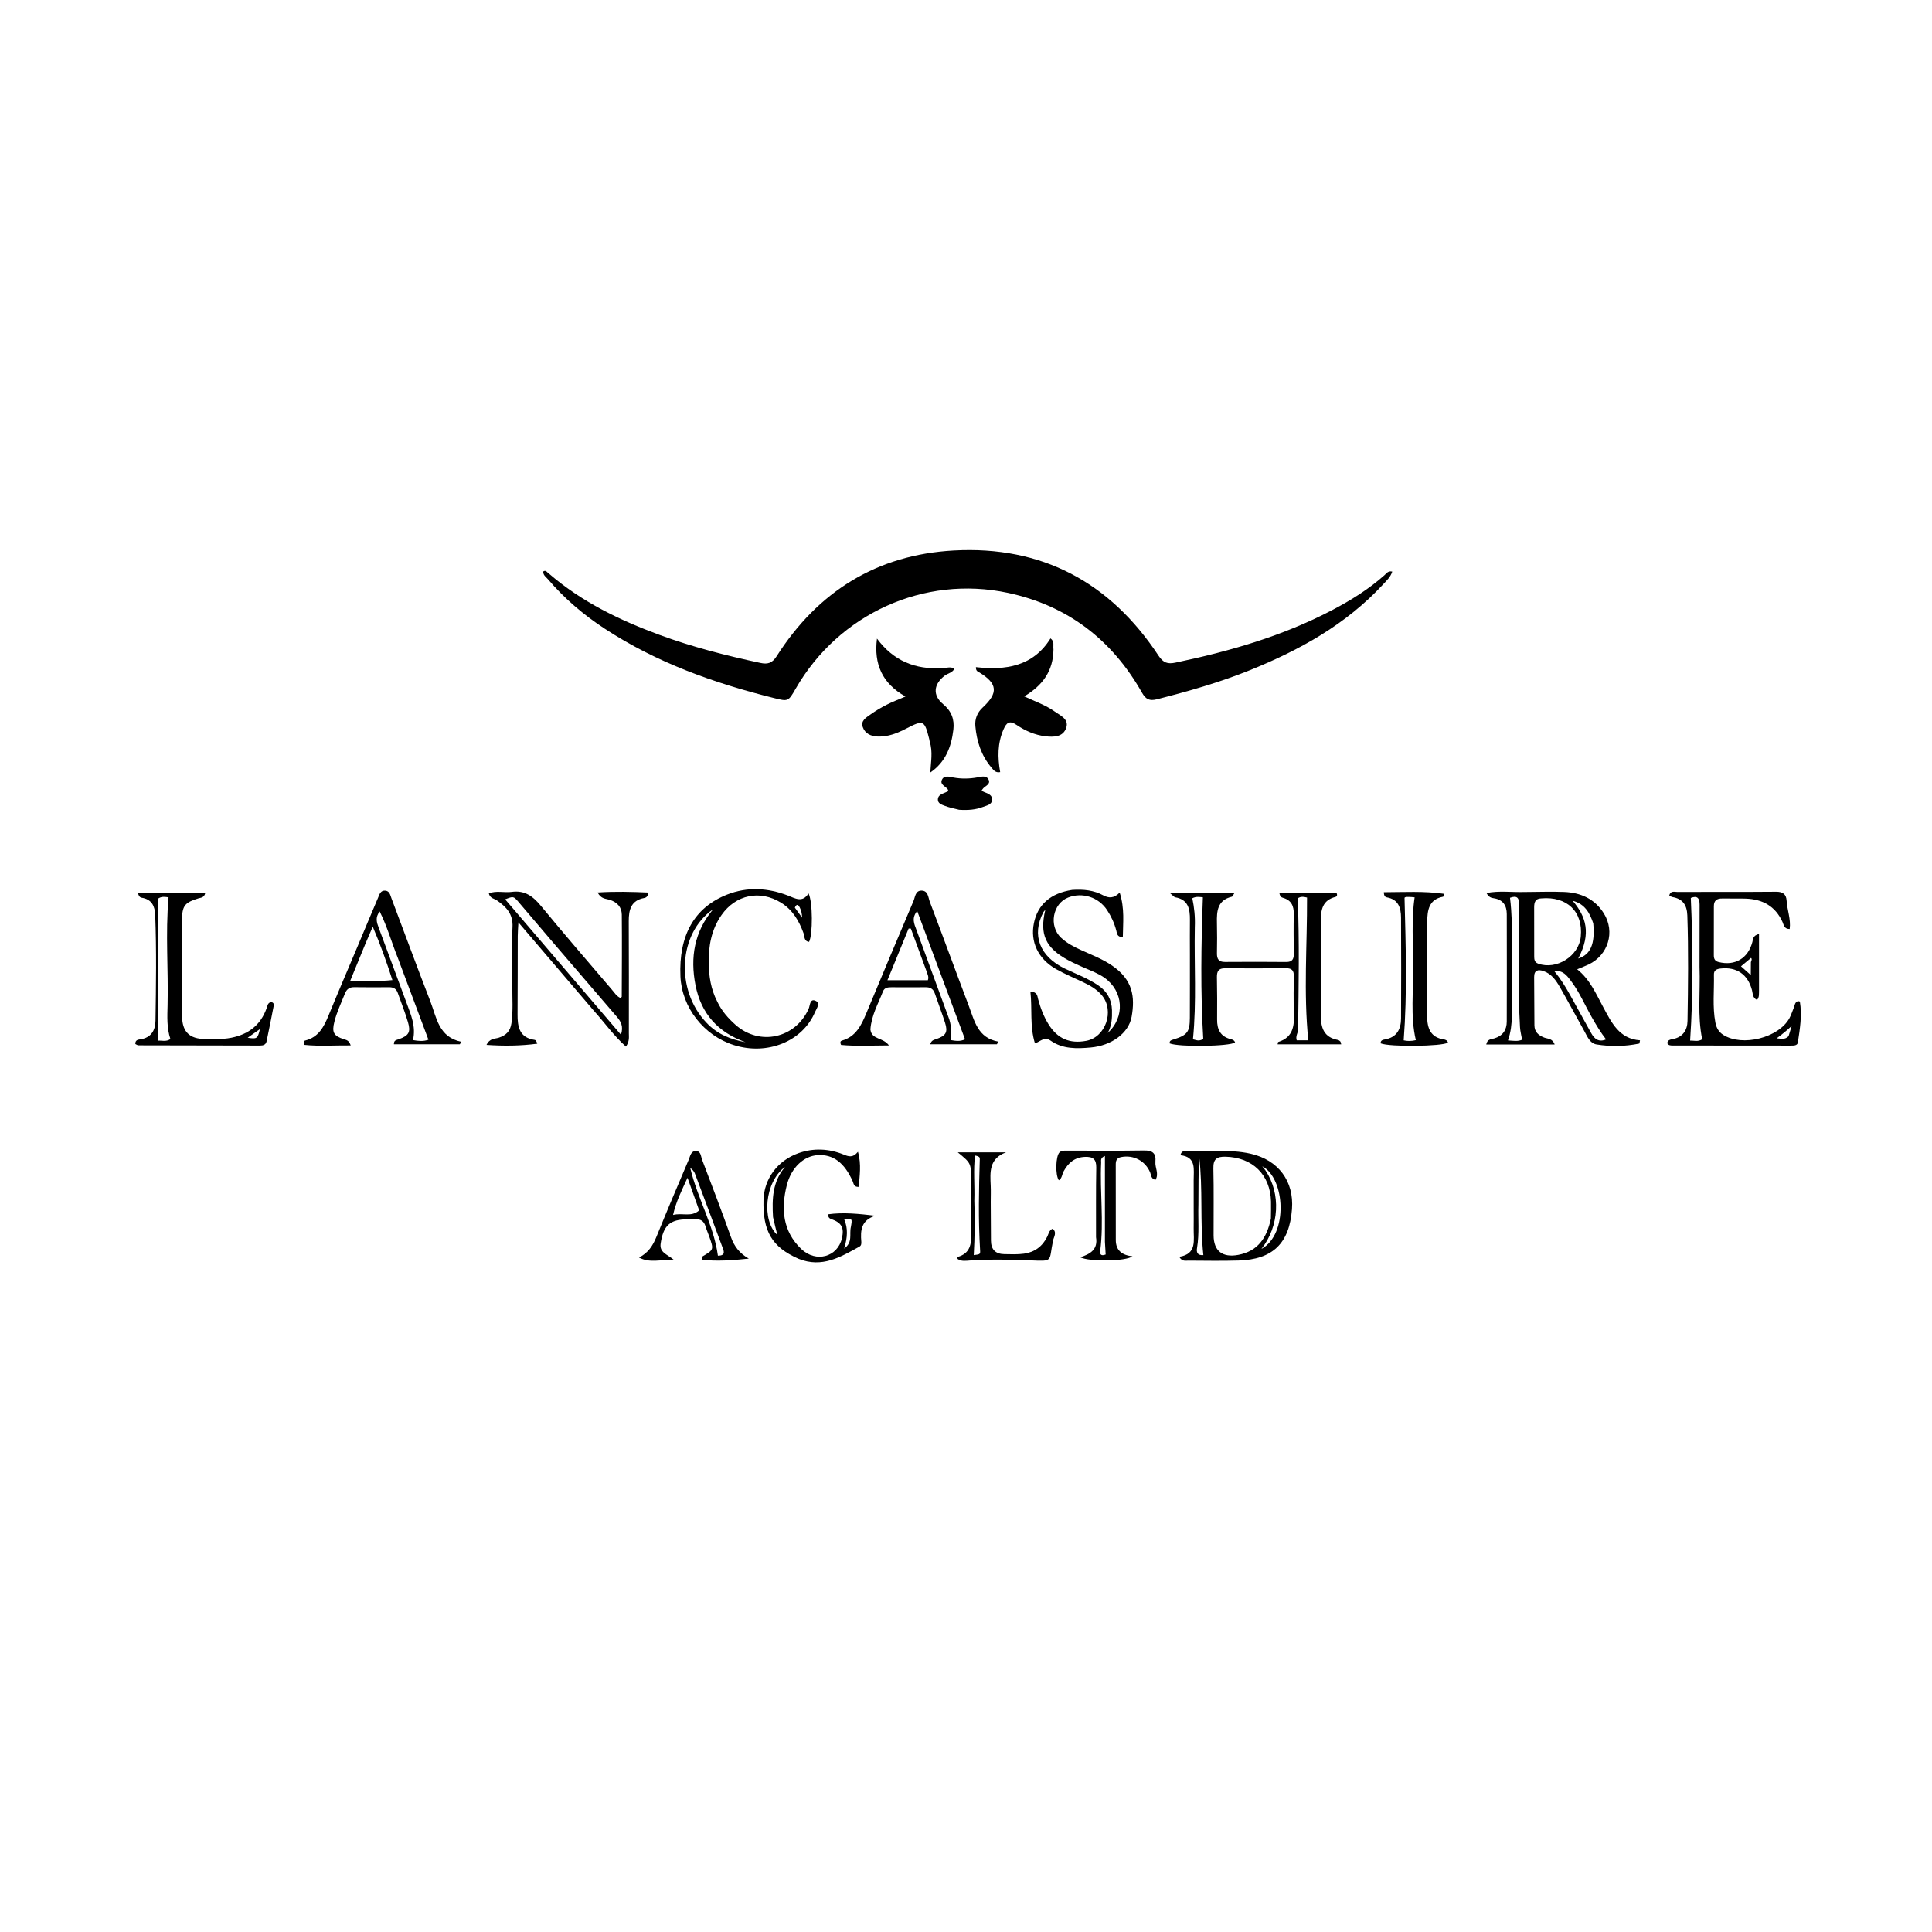 <svg version="1.1" id="Layer_1" xmlns="http://www.w3.org/2000/svg" xmlns:xlink="http://www.w3.org/1999/xlink" x="0px" y="0px"
	 width="100%" viewBox="0 0 1024 1024" enable-background="new 0 0 1024 1024" xml:space="preserve">
<path fill="#000000" opacity="1" stroke="none" 
	d="
M291.093,304.151 
	C308.531,319.155 328.592,328.769 349.651,336.535 
	C367.024,342.942 384.925,347.481 403.01,351.357 
	C406.805,352.17 409.235,351.577 411.629,347.821 
	C433.51,313.493 464.736,294.018 505.517,291.775 
	C552.259,289.203 588.387,308.608 614.048,347.528 
	C616.536,351.301 618.853,352.072 623.009,351.204 
	C651.807,345.195 679.886,337.097 706.08,323.367 
	C715.989,318.173 725.453,312.289 733.854,304.811 
	C734.873,303.904 735.748,302.419 737.927,302.958 
	C737.033,305.833 734.939,307.711 733.094,309.709 
	C713.42,331.016 688.769,344.604 662.26,355.293 
	C646.322,361.719 629.844,366.393 613.21,370.626 
	C609.186,371.65 607.241,370.595 605.262,367.102 
	C589.375,339.058 565.854,320.967 534.204,314.22 
	C489.773,304.748 444.609,325.286 421.777,364.926 
	C417.77,371.881 417.777,371.854 410.173,369.963 
	C378.48,362.08 348.006,351.222 320.482,333.186 
	C309.273,325.84 299.136,317.239 290.434,307.01 
	C289.407,305.803 287.818,304.877 287.928,302.904 
	C289.411,301.899 289.946,303.456 291.093,304.151 
z"/>
<path fill="#000000" opacity="1" stroke="none" 
	d="
M630.671,506 
	C630.667,499.501 630.609,493.502 630.677,487.504 
	C630.741,481.748 629.775,476.775 622.871,475.589 
	C622.333,475.497 621.892,474.836 620.218,473.47 
	C632.258,473.47 642.963,473.47 654.202,473.47 
	C653.494,474.526 653.294,475.194 652.956,475.273 
	C645.256,477.072 644.835,482.913 645,489.226 
	C645.14,494.554 645.099,499.89 645.01,505.221 
	C644.959,508.225 645.867,509.893 649.256,509.862 
	C660.087,509.765 670.919,509.796 681.749,509.879 
	C684.843,509.902 685.785,508.434 685.742,505.565 
	C685.637,498.568 685.586,491.566 685.728,484.571 
	C685.817,480.217 684.457,477.104 679.979,475.862 
	C679.207,475.648 678.439,475.203 678.125,473.466 
	C688.366,473.466 698.478,473.466 708.459,473.466 
	C708.953,474.578 708.495,475.222 707.895,475.371 
	C700.853,477.123 700.015,482.302 700.084,488.467 
	C700.269,504.961 700.275,521.461 700.087,537.956 
	C700.01,544.721 701.657,549.83 709.161,551.195 
	C709.613,551.278 710.05,551.659 710.399,551.999 
	C710.596,552.192 710.599,552.584 710.872,553.494 
	C699.559,553.494 688.441,553.494 677.159,553.494 
	C677.366,552.595 677.366,552.312 677.447,552.288 
	C686.166,549.579 686.037,542.611 685.777,535.405 
	C685.561,529.414 685.649,523.408 685.761,517.411 
	C685.815,514.484 684.763,513.155 681.707,513.181 
	C670.877,513.276 660.045,513.293 649.215,513.21 
	C645.837,513.184 644.941,514.861 644.99,517.876 
	C645.112,525.373 645.174,532.873 645.092,540.369 
	C645.034,545.667 646.884,549.419 652.368,550.773 
	C653.317,551.007 654.284,551.401 654.611,552.519 
	C651.723,554.639 624.722,555.018 619.931,553.003 
	C619.781,551.372 621.097,551.218 622.154,550.883 
	C629.304,548.615 630.61,546.947 630.645,539.494 
	C630.696,528.496 630.667,517.498 630.671,506 
M688.016,545.815 
	C687.908,547.589 686.573,549.19 687.295,551.365 
	C689.346,551.365 691.422,551.365 693.425,551.365 
	C690.855,526.017 692.857,500.854 692.761,475.728 
	C690.922,475.279 689.311,475.066 687.844,476.157 
	C688.727,499.12 688.332,522.037 688.016,545.815 
M633.276,491.53 
	C632.898,511.3 634.263,531.1 632.291,550.848 
	C635.328,551.66 635.328,551.66 637.76,550.799 
	C636.243,525.775 636.62,500.893 637.552,475.594 
	C635.913,475.471 634.033,475 631.951,476.113 
	C632.961,480.93 633.513,485.707 633.276,491.53 
z"/>
<path fill="#000000" opacity="1" stroke="none" 
	d="
M808.001,472.79 
	C815.332,472.761 822.172,472.493 828.991,472.764 
	C837.773,473.114 845.266,476.408 850.079,484.136 
	C856.154,493.89 852.401,506.209 842.004,511.199 
	C840.211,512.06 838.331,512.738 835.927,513.735 
	C842.723,519.148 845.879,526.665 849.703,533.74 
	C854.16,541.989 858.229,550.619 869.236,551.382 
	C868.987,552.525 868.971,553.072 868.847,553.098 
	C861.328,554.649 853.715,554.787 846.195,553.567 
	C842.639,552.99 841.286,549.302 839.669,546.414 
	C835.356,538.713 831.205,530.92 826.819,523.261 
	C824.744,519.638 822.332,516.143 818.093,514.69 
	C815.226,513.707 813.103,514.161 813.13,517.879 
	C813.193,526.376 813.228,534.873 813.274,543.369 
	C813.293,546.891 815.312,548.691 818.421,549.911 
	C820.265,550.635 822.862,550.308 823.988,553.577 
	C811.803,553.577 799.936,553.577 787.748,553.577 
	C788.281,550.631 790.464,550.826 792.016,550.359 
	C796.478,549.017 798.599,545.951 798.612,541.47 
	C798.668,522.475 798.67,503.48 798.617,484.485 
	C798.604,479.96 796.627,476.854 791.782,476.101 
	C790.524,475.905 789.123,475.68 787.868,473.332 
	C794.642,472.006 801.118,472.982 808.001,472.79 
M816.912,476.178 
	C813.763,476.227 813.13,478.266 813.136,480.878 
	C813.155,489.516 813.137,498.153 813.163,506.791 
	C813.169,508.464 813.238,510.033 815.32,510.772 
	C825.102,514.243 836.854,506.67 837.844,496.454 
	C839.126,483.213 830.516,474.97 816.912,476.178 
M801.327,525.5 
	C801.026,534.083 802.33,542.769 799.253,551.437 
	C802.047,551.599 804.426,552.086 806.743,551.067 
	C806.326,548.642 805.751,546.541 805.63,544.415 
	C804.409,522.938 805.059,501.443 805.235,479.956 
	C805.27,475.682 804.017,474.534 800.338,475.853 
	C802.301,492.217 800.925,508.38 801.327,525.5 
M851.248,550.892 
	C848.368,547.225 846.012,543.232 843.701,539.189 
	C839.994,532.703 837.111,525.726 832.534,519.764 
	C830.539,517.165 828.514,514.187 823.747,514.63 
	C827.214,518.871 829.725,522.952 832.056,527.145 
	C835.849,533.969 839.607,540.814 843.404,547.636 
	C845.091,550.669 847.386,552.529 851.248,550.892 
M844.456,489.385 
	C842.61,483.92 840.042,479.113 833.56,477.437 
	C840.6,485.845 843.558,494.616 836.486,508.049 
	C842.994,505.97 845.485,500.506 844.456,489.385 
z"/>
<path fill="#000000" opacity="1" stroke="none" 
	d="
M932.318,524.733 
	C932.231,526.772 932.586,528.463 931.251,529.976 
	C928.839,528.834 929.074,526.667 928.606,524.858 
	C926.422,516.421 920.467,512.364 911.938,513.346 
	C909.836,513.588 908.352,514.229 908.409,516.593 
	C908.613,525.062 907.583,533.564 909.191,542.002 
	C909.724,544.797 910.989,546.988 913.372,548.499 
	C923.462,554.898 942.725,550.061 948.434,539.647 
	C949.387,537.909 949.966,535.967 950.734,534.126 
	C951.284,532.809 951.267,531.105 953.022,530.6 
	C953.388,530.706 953.95,530.754 953.973,530.892 
	C955.171,538.17 953.991,545.356 952.901,552.513 
	C952.632,554.279 950.603,554.179 949.119,554.179 
	C928.304,554.181 907.49,554.161 886.675,554.132 
	C885.525,554.131 884.306,554.161 883.673,552.863 
	C883.941,551.11 885.416,550.963 886.649,550.722 
	C891.968,549.681 894.336,545.964 894.418,541.095 
	C894.735,522.456 894.958,503.813 894.316,485.171 
	C894.129,479.737 891.907,476.371 886.382,475.463 
	C885.805,475.368 885.29,474.893 884.734,474.587 
	C885.483,471.97 887.481,472.761 888.92,472.756 
	C906.403,472.695 923.888,472.806 941.37,472.653 
	C944.956,472.622 946.73,473.975 946.939,477.372 
	C947.248,482.359 949.257,487.216 948.573,492.396 
	C945.562,492.42 945.44,490.155 944.765,488.671 
	C940.952,480.276 934.189,476.596 925.305,476.3 
	C921.147,476.161 916.979,476.318 912.818,476.234 
	C909.966,476.176 908.386,477.325 908.383,480.291 
	C908.375,488.95 908.37,497.61 908.358,506.269 
	C908.355,508.094 908.836,509.392 910.922,509.917 
	C919.551,512.09 926.529,507.977 928.792,499.294 
	C929.186,497.783 929.012,495.863 932.315,495.026 
	C932.315,504.973 932.315,514.62 932.318,524.733 
M900.781,512.5 
	C900.789,501.526 900.773,490.552 900.821,479.579 
	C900.836,476.12 899.671,474.517 896.164,475.938 
	C897.272,501.139 897.508,526.131 895.799,551.52 
	C897.718,551.434 899.948,552.277 902.201,550.839 
	C899.603,538.395 901.264,525.911 900.781,512.5 
M928,510.413 
	C927.873,509.514 928.929,508.65 928.109,507.71 
	C926.35,509.172 924.629,510.604 922.756,512.16 
	C924.619,513.819 926.264,515.283 927.953,516.788 
	C927.953,514.676 927.953,512.876 928,510.413 
M947.972,549.194 
	C948.522,547.38 949.073,545.567 949.623,543.753 
	C947.213,546.061 944.752,548.038 941.664,550.334 
	C944.291,550.508 946.065,551.128 947.972,549.194 
z"/>
<path fill="#000000" opacity="1" stroke="none" 
	d="
M314.527,535.458 
	C301.43,520.122 288.564,505.054 274.767,488.895 
	C274.605,492.069 274.421,494.074 274.414,496.08 
	C274.369,509.911 274.424,523.743 274.313,537.573 
	C274.259,544.268 275.31,550.005 283.426,551.164 
	C283.948,551.239 284.381,551.942 284.773,553.169 
	C275.998,554.324 267.285,554.456 257.861,553.801 
	C259.608,550.206 262.338,550.654 264.346,550 
	C268.24,548.731 270.476,546.557 271.082,542.323 
	C272.034,535.665 271.482,529.012 271.551,522.361 
	C271.66,512.032 271.095,501.678 271.637,491.378 
	C272.005,484.401 268.308,480.655 263.353,477.221 
	C261.926,476.233 259.724,476.224 259.094,473.525 
	C263.061,471.914 267.236,473.279 271.194,472.728 
	C278.156,471.76 282.552,475.099 286.766,480.225 
	C299.037,495.152 311.693,509.762 324.245,524.456 
	C325.623,526.068 326.762,527.99 328.809,528.94 
	C329.099,528.679 329.539,528.468 329.54,528.256 
	C329.592,513.769 329.709,499.282 329.565,484.797 
	C329.525,480.729 327.062,478.156 323.074,476.898 
	C321.13,476.286 318.635,476.598 316.728,473.044 
	C326.148,472.438 334.853,472.687 343.769,473.083 
	C343.341,475.327 342.366,475.792 341.42,475.968 
	C334.438,477.268 333.23,482.234 333.256,488.257 
	C333.343,508.087 333.33,527.917 333.305,547.747 
	C333.302,549.694 333.748,551.753 331.768,554.708 
	C325.267,548.92 320.395,541.943 314.527,535.458 
M293.953,500.532 
	C287.598,493.062 281.263,485.577 274.879,478.132 
	C272.15,474.948 272.105,474.986 267.737,476.674 
	C288.113,500.491 308.431,524.24 329.119,548.421 
	C330.568,544.01 329.095,541.407 326.916,538.885 
	C316.051,526.306 305.244,513.678 293.953,500.532 
z"/>
<path fill="#000000" opacity="1" stroke="none" 
	d="
M558.358,344.18 
	C558.238,355.69 552.555,363.345 542.856,369.086 
	C548.586,371.777 554.248,373.712 559.059,377.153 
	C562.039,379.285 566.686,381.161 565.116,385.77 
	C563.428,390.724 558.458,390.751 554.049,390.238 
	C548.507,389.592 543.421,387.345 538.861,384.255 
	C535.089,381.697 533.486,382.914 531.87,386.626 
	C528.689,393.93 528.726,401.415 530.111,409.238 
	C527.604,409.749 526.571,408.105 525.472,406.815 
	C520.085,400.492 517.679,392.936 516.956,384.845 
	C516.621,381.086 517.934,377.682 520.849,374.986 
	C529.211,367.251 528.736,362.326 519.138,356.44 
	C518.328,355.943 517.206,355.768 517.259,353.589 
	C532.978,355.358 547.522,353.269 556.792,338.35 
	C559.074,340.091 558.053,342.073 558.358,344.18 
z"/>
<path fill="#000000" opacity="1" stroke="none" 
	d="
M499.441,354.099 
	C501.769,354.085 503.745,353.152 505.873,354.414 
	C504.766,356.613 502.346,356.86 500.714,358.111 
	C494.822,362.626 494.193,368.482 499.827,373.163 
	C504.298,376.878 505.96,381.249 505.303,386.774 
	C504.22,395.882 501.15,403.923 493.084,409.453 
	C493.362,403.902 494.49,398.525 492.795,393.2 
	C492.644,392.728 492.633,392.214 492.512,391.73 
	C489.988,381.663 489.46,381.441 480.397,386.119 
	C475.638,388.576 470.763,390.601 465.203,390.377 
	C461.509,390.228 458.523,388.827 457.289,385.381 
	C456.066,381.966 459.12,380.31 461.331,378.718 
	C464.02,376.783 466.909,375.083 469.858,373.565 
	C472.788,372.057 475.899,370.9 479.917,369.163 
	C467.586,362.215 463.093,351.945 464.817,338.462 
	C473.481,350.164 484.978,355.006 499.441,354.099 
z"/>
<path fill="#000000" opacity="1" stroke="none" 
	d="
M568.278,471.676 
	C574.312,471.282 579.722,471.837 584.74,474.556 
	C587.621,476.117 590.445,476.204 593.46,473.108 
	C596.178,481.552 595.192,489.101 595.124,496.707 
	C592.004,496.684 592.053,494.749 591.657,493.233 
	C590.635,489.324 588.981,485.701 586.761,482.343 
	C582.235,475.497 573.681,472.771 566.131,475.72 
	C557.936,478.921 555.772,490.808 562.347,496.996 
	C565.531,499.991 569.417,501.952 573.383,503.743 
	C578.841,506.209 584.44,508.364 589.439,511.786 
	C600.495,519.354 601.63,528.396 599.798,538.84 
	C598.26,547.607 589.105,554.188 578.127,555.18 
	C570.785,555.844 563.269,556.063 556.885,551.576 
	C553.467,549.173 551.44,552.075 548.538,552.995 
	C545.715,543.791 547.161,534.709 546.135,525.605 
	C549.955,525.703 549.789,527.989 550.219,529.57 
	C551.497,534.263 553.172,538.773 555.753,542.904 
	C560.519,550.532 566.975,553.323 575.786,551.648 
	C585.971,549.711 590.782,535.908 584.145,527.71 
	C581.441,524.37 577.815,522.36 574.038,520.552 
	C569.234,518.252 564.267,516.237 559.655,513.602 
	C550.147,508.169 545.987,499.15 547.993,489.285 
	C549.989,479.47 556.821,473.412 568.278,471.676 
M573.962,512.637 
	C571.403,511.431 568.782,510.341 566.296,509 
	C554.147,502.443 550.905,495.42 554.028,482.241 
	C553.567,482.798 553.192,483.12 552.979,483.528 
	C546.677,495.598 551.02,506.97 564.417,513.389 
	C570.418,516.264 576.705,518.564 582.238,522.371 
	C586.808,525.516 589.204,529.813 589.368,535.394 
	C589.491,539.587 589.241,543.691 587.114,547.503 
	C596.404,539.002 595.482,525.381 585.39,518.23 
	C582.093,515.893 578.316,514.539 573.962,512.637 
z"/>
<path fill="#000000" opacity="1" stroke="none" 
	d="
M461.332,545.629 
	C461.978,551.156 467.923,549.665 471.175,554.09 
	C461.845,554.11 453.667,554.59 445.788,553.824 
	C445.104,552.397 445.546,551.724 446.131,551.564 
	C453.66,549.495 456.539,543.374 459.218,536.935 
	C467.468,517.107 475.784,497.307 484.178,477.54 
	C485.083,475.409 485.124,472.034 488.408,472.046 
	C491.981,472.06 491.943,475.659 492.807,477.934 
	C499.783,496.293 506.515,514.745 513.481,533.108 
	C516.494,541.051 518.181,550.15 529.176,552.083 
	C528.911,552.545 528.645,553.007 528.38,553.469 
	C516.672,553.469 504.964,553.469 493.026,553.469 
	C493.707,551.223 495.126,551.127 496.358,550.691 
	C501.41,548.902 502.482,547.064 500.901,542.092 
	C499.236,536.861 497.237,531.738 495.477,526.536 
	C494.654,524.104 493.066,523.217 490.57,523.251 
	C484.574,523.333 478.577,523.271 472.58,523.258 
	C470.676,523.254 468.788,523.41 467.985,525.489 
	C465.478,531.977 461.892,538.106 461.332,545.629 
M490.93,514.36 
	C488.214,506.97 485.498,499.579 482.782,492.188 
	C482.388,492.174 481.993,492.159 481.599,492.145 
	C477.942,501.06 474.285,509.976 470.368,519.527 
	C478.043,519.527 484.892,519.527 491.786,519.527 
	C492.479,517.759 491.581,516.442 490.93,514.36 
M502.699,539.075 
	C504.281,542.96 504.257,547.071 504.015,551.276 
	C506.636,551.715 508.858,552.07 511.483,550.859 
	C503.039,528.213 494.666,505.755 486.129,482.858 
	C482.983,486.672 484.613,489.793 485.74,492.87 
	C491.288,508.02 496.872,523.157 502.699,539.075 
z"/>
<path fill="#000000" opacity="1" stroke="none" 
	d="
M189.534,501.598 
	C193.229,492.809 196.733,484.354 200.336,475.941 
	C201.087,474.187 201.611,471.833 204.246,472.072 
	C206.505,472.278 206.83,474.388 207.463,476.069 
	C214.324,494.283 221.044,512.55 228.082,530.695 
	C231.411,539.277 232.444,549.69 244.512,552.158 
	C244.247,552.602 243.981,553.046 243.716,553.49 
	C232.087,553.49 220.458,553.49 208.783,553.49 
	C208.662,551.212 210.268,551.215 211.409,550.795 
	C216.64,548.871 217.797,547.133 216.247,541.812 
	C214.715,536.553 212.631,531.456 210.831,526.273 
	C210.062,524.06 208.539,523.225 206.256,523.245 
	C200.097,523.3 193.936,523.313 187.777,523.222 
	C185.253,523.184 183.747,524.252 182.84,526.553 
	C180.888,531.502 178.555,536.306 177.244,541.496 
	C175.813,547.157 176.806,549.017 182.241,550.8 
	C183.473,551.204 184.919,551.238 185.886,554.083 
	C177.299,554.007 169.164,554.628 161.283,553.783 
	C160.683,552.333 161.09,551.653 161.704,551.506 
	C168.75,549.813 171.628,544.354 174.106,538.307 
	C179.09,526.144 184.276,514.063 189.534,501.598 
M193.709,500.145 
	C191.107,506.488 188.505,512.83 185.643,519.806 
	C193.608,519.889 200.453,520.246 207.989,519.466 
	C204.814,509.662 201.719,500.852 197.565,491.175 
	C196.074,494.638 195.039,497.042 193.709,500.145 
M210.8,507.568 
	C207.57,499.542 205.265,491.13 201.247,483.118 
	C198.787,486.243 199.66,488.876 200.679,491.602 
	C205.627,504.843 210.517,518.106 215.417,531.365 
	C217.769,537.729 220.57,544.007 218.889,551.261 
	C221.885,551.781 224.392,552.029 227.078,551.059 
	C221.663,536.596 216.366,522.446 210.8,507.568 
z"/>
<path fill="#000000" opacity="1" stroke="none" 
	d="
M380.139,530.811 
	C382.55,535.91 385.979,539.747 389.865,543.193 
	C402.662,554.541 421.597,550.322 428.591,534.686 
	C429.358,532.971 429.209,529.215 432.1,530.366 
	C435.15,531.58 432.786,534.502 431.981,536.404 
	C425.395,551.965 406.709,559.513 388.978,553.909 
	C372.997,548.858 361.374,533.955 360.651,517.586 
	C359.69,495.848 367.923,481.005 385.435,474.134 
	C396.07,469.962 406.935,470.559 417.598,474.661 
	C421.41,476.127 425.294,478.697 428.541,473.526 
	C430.841,478.107 430.815,495.406 428.824,499.211 
	C426.025,498.886 426.501,496.285 425.903,494.647 
	C423.504,488.075 420.157,482.292 414.027,478.489 
	C402.821,471.536 389.979,474.18 382.402,485.018 
	C377.009,492.732 375.476,501.558 375.639,510.645 
	C375.761,517.458 376.762,524.254 380.139,530.811 
M374.45,542.048 
	C380.061,548.069 387.224,550.935 395.162,552.378 
	C380.622,547.203 371.576,537.314 368.616,522.104 
	C365.757,507.416 368.008,493.839 377.946,481.98 
	C359.59,494.488 357.773,524.662 374.45,542.048 
M421.291,481.067 
	C422.569,482.837 423.847,484.607 425.125,486.377 
	C425.085,484.361 424.702,482.565 423.887,480.994 
	C423.404,480.061 422.391,478.42 421.291,481.067 
z"/>
<path fill="#000000" opacity="1" stroke="none" 
	d="
M105.838,550.497 
	C111.74,550.617 117.208,551.11 122.681,550.004 
	C131.74,548.174 138.099,543.307 141.27,534.493 
	C141.753,533.15 141.841,531.437 143.749,531.114 
	C144.749,531.291 145.275,532.053 145.115,532.886 
	C143.896,539.248 142.604,545.597 141.289,551.94 
	C140.91,553.771 139.441,554.16 137.849,554.158 
	C116.368,554.136 94.887,554.104 73.406,554.033 
	C72.832,554.031 72.26,553.559 71.732,553.327 
	C71.641,551.161 73.251,551.022 74.401,550.854 
	C80.154,550.015 82.346,546.021 82.419,540.995 
	C82.688,522.354 82.993,503.707 82.269,485.066 
	C82.081,480.233 80.445,476.67 75.126,475.824 
	C74.343,475.7 73.59,475.18 73.207,473.47 
	C85.101,473.47 96.829,473.47 108.749,473.47 
	C108.176,475.881 106.436,475.76 105.121,476.166 
	C98.456,478.228 96.632,479.781 96.519,486.606 
	C96.234,503.92 96.31,521.243 96.509,538.56 
	C96.576,544.402 98.403,549.511 105.838,550.497 
M89.334,475.617 
	C87.539,475.375 85.727,474.964 83.777,476.303 
	C83.777,501.182 83.777,526.196 83.777,551.578 
	C85.705,551.35 87.972,552.323 90.323,550.719 
	C88.35,544.829 88.671,538.824 88.819,532.862 
	C89.288,513.927 87.64,494.953 89.334,475.617 
M133.338,548.555 
	C132.717,548.998 132.097,549.441 131.29,550.017 
	C136.249,550.765 136.535,550.549 137.783,545.432 
	C136.476,546.369 135.169,547.306 133.338,548.555 
z"/>
<path fill="#000000" opacity="1" stroke="none" 
	d="
M632.682,641 
	C632.681,635.508 632.709,630.517 632.672,625.526 
	C632.629,619.78 634.213,613.214 625.65,612.295 
	C626.13,610.241 627.251,610.108 628.165,610.155 
	C639.747,610.744 651.415,608.88 662.929,611.51 
	C677.562,614.854 685.906,626 684.776,640.889 
	C683.4,659.023 674.573,667.589 656.366,668.106 
	C647.557,668.356 638.736,668.208 629.92,668.152 
	C628.376,668.143 626.516,668.758 625.033,666.134 
	C634.583,664.609 632.559,657.297 632.674,650.983 
	C632.732,647.823 632.682,644.661 632.682,641 
M673.607,645.898 
	C673.63,642.9 673.737,639.899 673.663,636.902 
	C673.307,622.58 663.828,613.405 649.556,613.084 
	C644.895,612.979 642.996,614.339 643.115,619.277 
	C643.401,631.101 643.19,642.936 643.232,654.767 
	C643.262,663.063 647.967,666.669 656.256,665.122 
	C666.562,663.199 671.406,656.3 673.607,645.898 
M635.182,638.5 
	C634.942,646.143 635.714,653.812 634.459,661.433 
	C634.112,663.539 634.444,665.498 637.803,665.232 
	C635.945,647.684 637.658,630.147 635.548,612.704 
	C635.247,620.985 635.171,629.242 635.182,638.5 
M670.763,620.372 
	C678.979,632.662 678.075,649.952 668.587,661.953 
	C682.862,654.242 681.219,624.556 669.027,618.16 
	C669.579,618.861 669.985,619.376 670.763,620.372 
z"/>
<path fill="#000000" opacity="1" stroke="none" 
	d="
M765.45,473.761 
	C765.356,474.527 765.157,475.238 764.838,475.296 
	C757.246,476.691 756.52,482.585 756.466,488.537 
	C756.315,505.356 756.36,522.178 756.442,538.998 
	C756.471,544.976 758.272,549.861 765.213,550.888 
	C766.172,551.03 767.15,551.455 767.471,552.591 
	C764.592,554.637 736.417,554.951 731.772,552.986 
	C731.662,551.357 733.011,551.091 734.046,550.911 
	C740.345,549.813 742.552,545.487 742.584,539.791 
	C742.685,521.972 742.667,504.151 742.578,486.331 
	C742.553,481.174 741.172,476.719 735.093,475.635 
	C734.33,475.499 733.51,475.079 733.469,472.903 
	C744.067,472.876 754.659,472.209 765.45,473.761 
M748.781,511.5 
	C749.097,499.592 747.996,487.66 749.785,475.613 
	C748.587,475.521 747.776,475.4 746.967,475.41 
	C745.992,475.423 744.939,475.254 744.435,475.845 
	C745.065,501.172 745.901,526.195 743.986,551.395 
	C745.876,551.848 748.139,551.842 750.432,551.294 
	C747.372,538.393 749.341,525.394 748.781,511.5 
z"/>
<path fill="#000000" opacity="1" stroke="none" 
	d="
M423.231,667.174 
	C409.178,661.011 404.248,652.602 404.672,636.057 
	C404.957,624.956 411.962,615.207 423.16,611.218 
	C431.1,608.39 439.261,608.757 447.072,611.909 
	C449.749,612.988 451.947,613.858 454.732,610.479 
	C456.688,617.36 455.52,623.215 455.194,629.066 
	C452.479,629.248 452.487,627.331 451.948,626.119 
	C447.557,616.242 441.63,611.765 433.421,612.247 
	C426.065,612.679 419.376,618.774 417.009,628.219 
	C413.899,640.627 414.795,652.492 424.658,661.96 
	C432.456,669.446 443.968,666.264 446.247,656.265 
	C447.518,650.686 446.08,648.089 440.605,646.129 
	C439.799,645.84 439.039,645.559 438.806,643.611 
	C447.112,642.446 455.29,643.359 463.986,644.365 
	C456.417,646.688 455.978,652.162 456.513,658.132 
	C456.607,659.185 456.485,660.197 455.488,660.746 
	C445.545,666.229 435.695,672.215 423.231,667.174 
M409.725,645.106 
	C409.173,635.612 409.367,626.289 416.115,618.466 
	C405.212,626.513 403.628,646.941 412.003,654.549 
	C411.288,651.698 410.573,648.846 409.725,645.106 
M450.994,650.259 
	C451.768,645.8 451.768,645.8 447.484,646.336 
	C449.478,651.027 449.217,655.813 447.443,661.768 
	C452.166,658.271 450.035,654.257 450.994,650.259 
z"/>
<path fill="#000000" opacity="1" stroke="none" 
	d="
M580.919,655.753 
	C580.938,643.13 580.835,630.971 581.039,618.818 
	C581.114,614.358 579.269,613.012 575.052,613.176 
	C569.525,613.392 566.184,616.362 563.718,620.879 
	C562.874,622.425 562.951,624.484 561.209,625.57 
	C559.254,622.848 559.507,612.739 561.572,610.776 
	C562.629,609.77 564.006,609.858 565.345,609.859 
	C578.997,609.862 592.652,609.995 606.301,609.778 
	C610.822,609.706 612.801,611.17 612.391,615.797 
	C612.116,618.91 614.422,622.107 612.43,625.329 
	C609.994,624.804 610.186,622.806 609.597,621.399 
	C607.011,615.229 600.701,611.963 594.172,613.288 
	C591.779,613.774 591.368,615.281 591.37,617.266 
	C591.381,630.588 591.401,643.909 591.395,657.231 
	C591.392,662.669 594.593,665.276 600.248,665.874 
	C596.633,668.583 577.568,668.844 572.543,666.382 
	C577.915,664.67 581.985,662.243 580.919,655.753 
M585.63,658.153 
	C585.63,643.149 585.63,628.145 585.63,612.681 
	C583.051,613.766 583.687,615.081 583.637,616.136 
	C582.895,631.758 585.151,647.412 583.135,663.024 
	C582.862,665.141 583.86,665.737 586.026,664.91 
	C585.897,662.959 585.768,661 585.63,658.153 
z"/>
<path fill="#000000" opacity="1" stroke="none" 
	d="
M338.69,666.516 
	C343.518,664.091 346.021,660.234 347.914,655.566 
	C353.473,641.854 359.248,628.23 365.049,614.618 
	C365.837,612.768 366.172,609.951 368.953,610.063 
	C371.525,610.168 371.448,612.889 372.107,614.624 
	C377.303,628.296 382.55,641.953 387.443,655.733 
	C389.201,660.684 392.037,664.342 396.882,667.081 
	C388.366,668.011 380.193,668.585 371.882,667.713 
	C372.047,666.624 371.986,666.132 372.156,666.032 
	C378.38,662.376 378.388,662.379 375.864,655.244 
	C375.255,653.52 374.496,651.843 373.983,650.092 
	C373.153,647.258 371.378,646.009 368.434,646.261 
	C367.113,646.375 365.774,646.275 364.443,646.272 
	C355.037,646.252 351.615,649.552 350.166,659.01 
	C349.44,663.753 353.246,664.622 357.026,667.603 
	C349.926,667.674 344.267,669.506 338.69,666.516 
M370.577,641.534 
	C368.64,636.115 366.702,630.696 364.395,624.242 
	C361.317,631.056 358.386,636.647 356.734,643.946 
	C361.859,642.678 366.323,645.253 370.577,641.534 
M369.207,624.363 
	C368.483,622.762 368.416,620.804 365.848,619.052 
	C369.74,635.415 378.33,649.406 380.506,665.539 
	C385.079,665.528 383.518,662.719 382.726,660.568 
	C378.357,648.711 373.901,636.887 369.207,624.363 
z"/>
<path fill="#000000" opacity="1" stroke="none" 
	d="
M525.111,637 
	C525.152,644.164 525.213,650.827 525.226,657.491 
	C525.235,662.187 527.581,664.639 532.234,664.72 
	C535.727,664.782 539.269,664.948 542.708,664.477 
	C548.337,663.706 552.531,660.628 555.079,655.428 
	C555.787,653.983 555.951,652.152 557.895,651.233 
	C560.372,653.174 558.542,655.599 558.147,657.473 
	C555.745,668.872 558.697,668.53 545.611,667.999 
	C535.115,667.574 524.658,667.383 514.173,668.084 
	C511.977,668.231 509.536,668.693 507.529,667.255 
	C507.529,666.786 507.46,666.227 507.539,666.206 
	C514.309,664.336 514.934,659.269 514.755,653.328 
	C514.474,644.007 514.674,634.671 514.678,625.342 
	C514.683,616.535 514.687,616.535 507.642,610.772 
	C516.806,610.772 525.009,610.772 533.213,610.772 
	C524.123,614.092 524.765,621.347 525.094,628.504 
	C525.217,631.164 525.112,633.835 525.111,637 
M516.415,636.422 
	C516.771,646.014 516.64,655.605 516.112,665.233 
	C519.525,664.814 519.613,664.809 519.469,662.51 
	C518.464,646.405 518.825,630.297 519.31,614.188 
	C519.331,613.506 519.088,612.875 516.794,612.451 
	C515.829,620.146 516.682,627.839 516.415,636.422 
z"/>
<path fill="#000000" opacity="1" stroke="none" 
	d="
M508.355,429.198 
	C505.516,428.5 503.057,428.002 500.748,427.114 
	C499.127,426.49 496.959,425.858 497.092,423.575 
	C497.216,421.44 499.211,420.8 500.907,420.082 
	C501.492,419.834 502.068,419.564 502.652,419.303 
	C502.493,418.842 502.461,418.489 502.277,418.257 
	C501.022,416.681 498,415.781 499.294,413.184 
	C500.469,410.825 503.138,411.685 505.183,412.07 
	C509.5,412.884 513.747,412.803 518.061,412.035 
	C520.093,411.674 522.743,410.8 523.947,413.175 
	C525.165,415.578 522.449,416.441 521.149,417.795 
	C520.827,418.129 520.598,418.552 520.243,419.052 
	C520.756,419.331 521.142,419.594 521.565,419.762 
	C523.596,420.568 526.024,421.354 525.857,423.938 
	C525.691,426.506 523.026,426.906 521.067,427.67 
	C517.121,429.209 512.989,429.495 508.355,429.198 
z"/>
</svg>